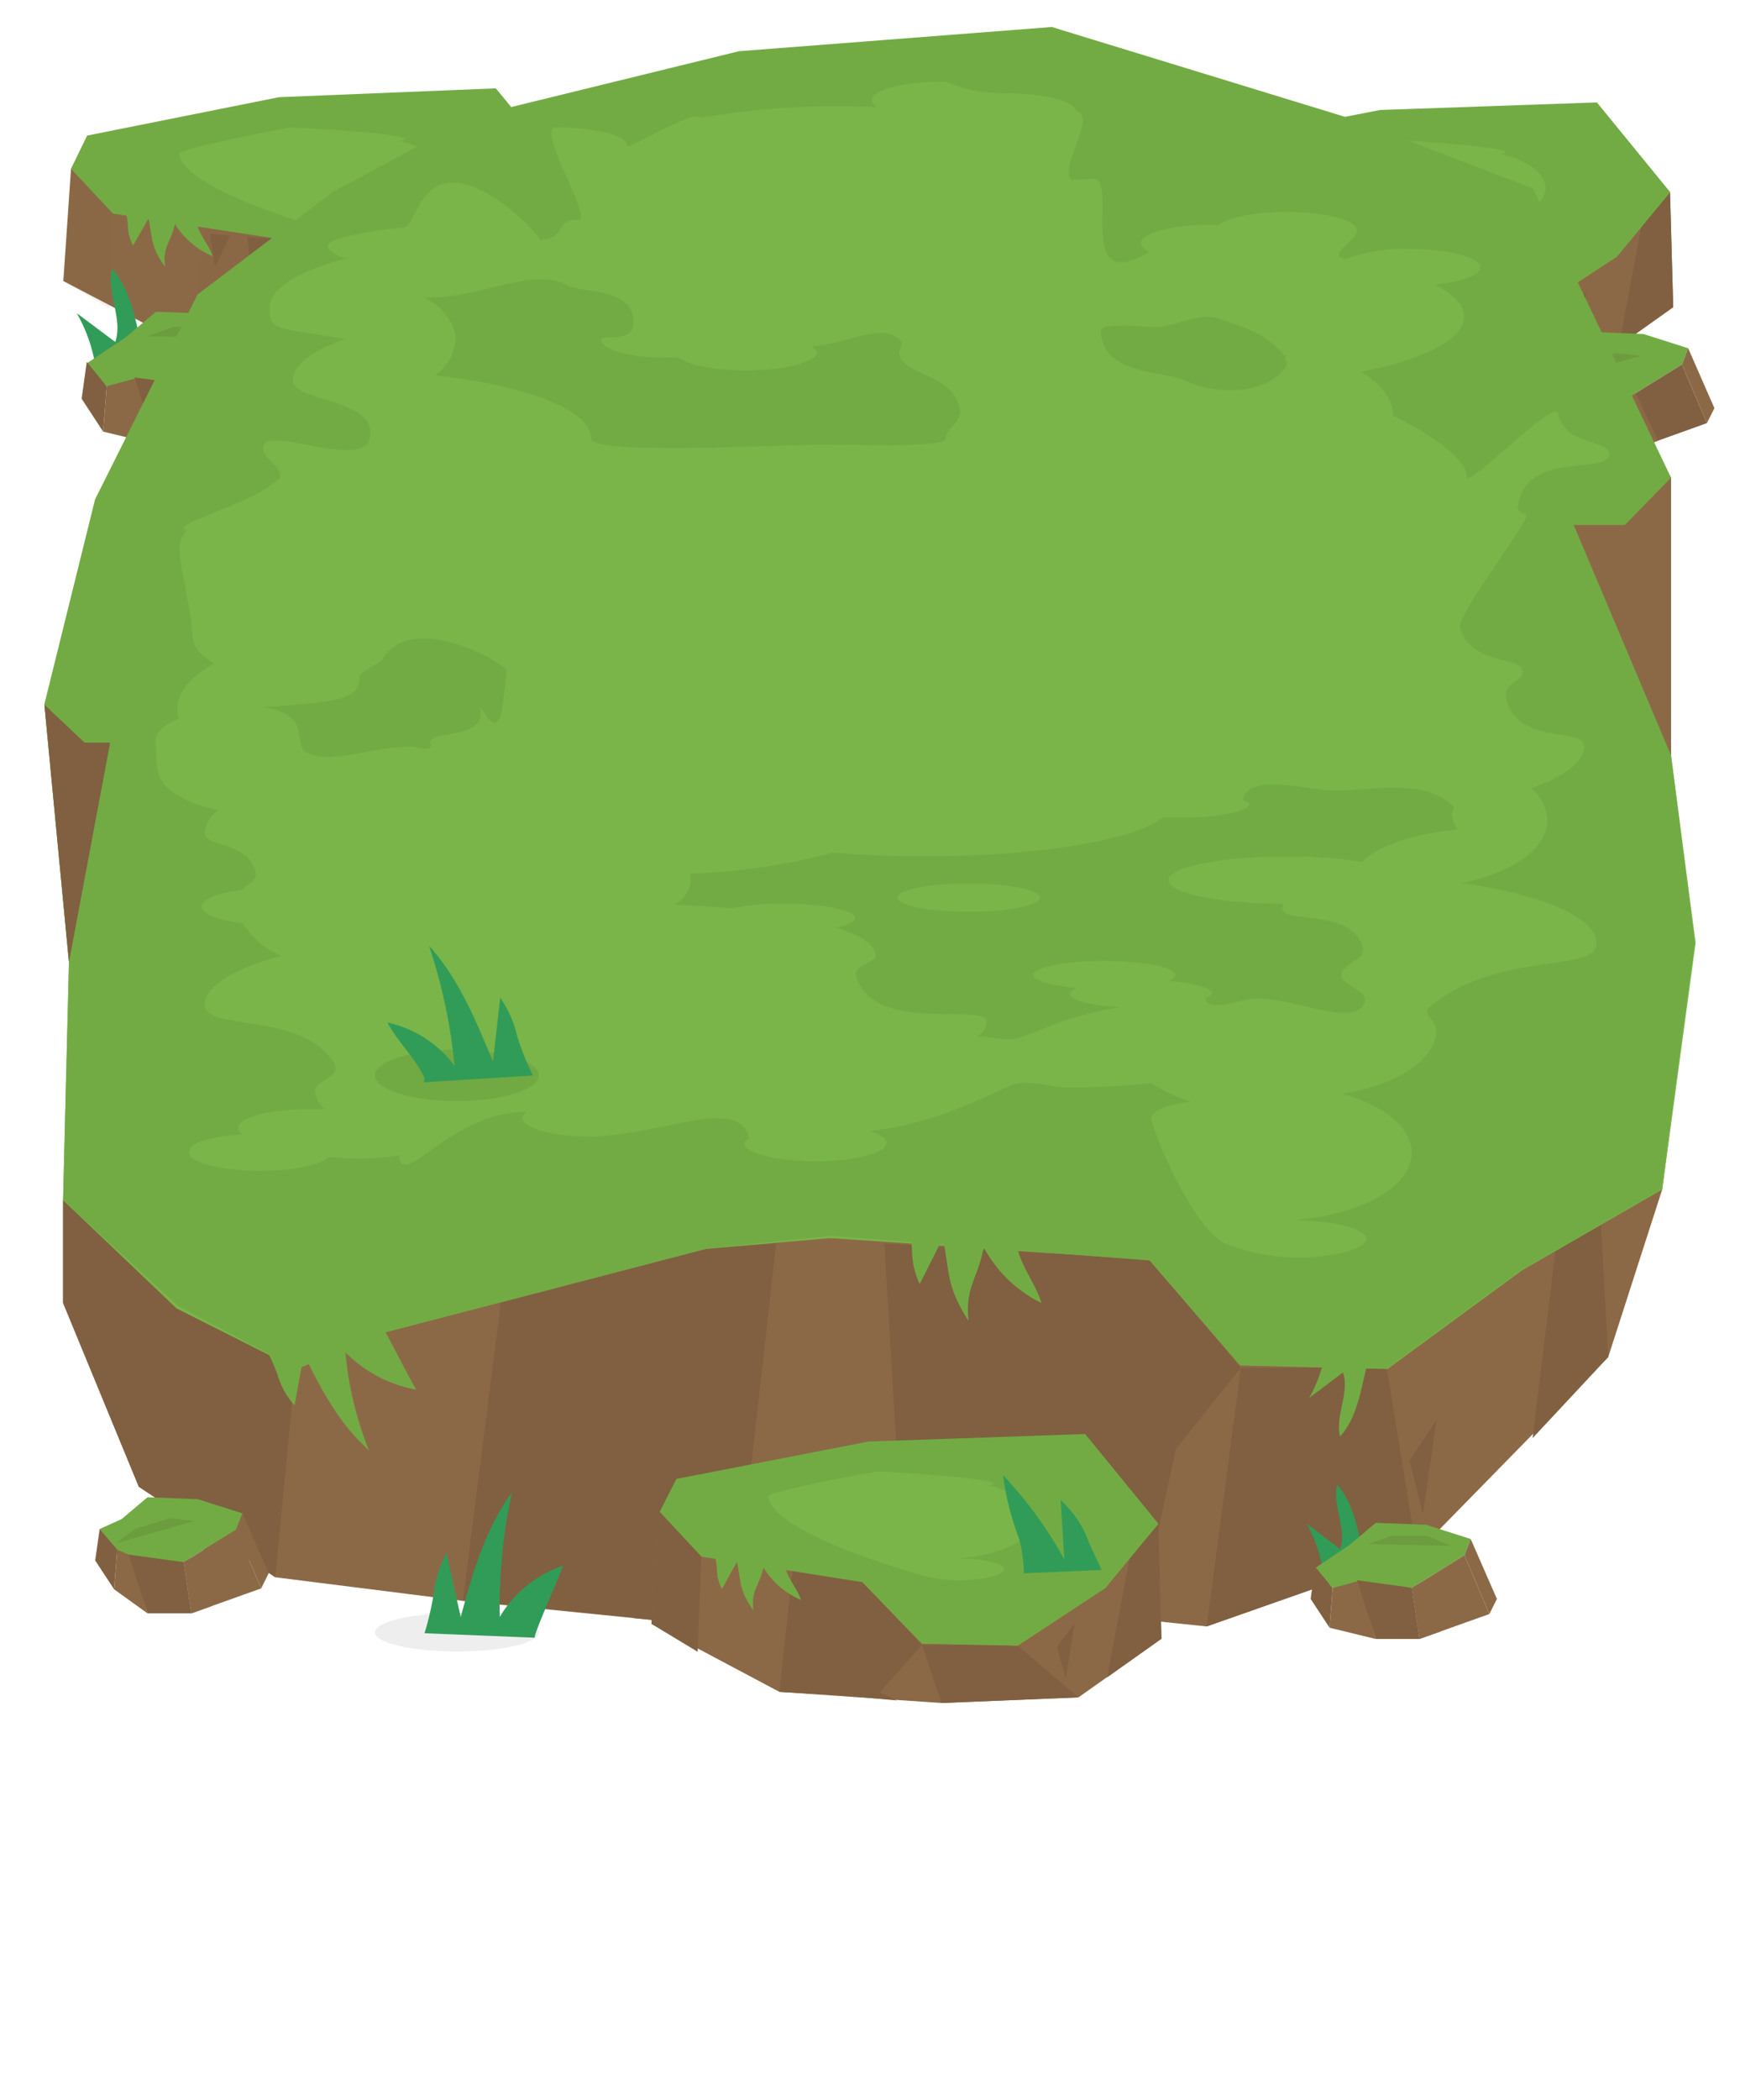 <svg viewBox="0 0 136 164" xmlns="http://www.w3.org/2000/svg"><path d="m44.81 22.87-6.46 4.62-10.71.51-12.67-.81-10.02-5.24.6-8.76 32.92-5.95 6.04 6.66z" fill="#8c6946"/><g fill="#806040" opacity=".1"><path d="m21.4 18.57-15.85-5.38-.6 8.76 3.62 2.16.25-8.02 7.18 1.13-1.03 9.97 5 .26 4.19.36-1.34-.62 3.29-3.72z"/><path d="m33.53 23.43-7.42.04 1.53 4.53 10.71-.51z"/><path d="m44.51 13.9-2.21 2.58-1.72 9.44 4.23-3.05z"/></g><path d="m16.43 18.28.37 2.57 1.2-2.47z" fill="#806040"/><path d="m19.35 18.51.35 4.17 1.75-4.04z" fill="#806040"/><path d="m37.35 26.01.67-4.32-1.37 1.86z" fill="#806040"/><path d="m33.58 23.48-7.49-.12-4.69-4.79-15.85-5.38 1.29-2.57 31.91-3.69 5.76 6.97-4.12 5.05z" fill="#79b548"/><path d="m5.55 13.19 3.28 3.49 12.64 1.94 4.62 4.74 7.49.12 6.74-4.48 4.19-5.1-5.76-7-16.94.69-15 3zm25.68-2.19c2.11.52 3.54 1.52 3.55 2.67 0 1.52-2.47 2.8-5.73 3.07l.09.06c1.87 0 3.34.37 3.34.82s-1.61.85-3.61.86a11.52 11.52 0 0 1 -3.42-.54c-1.77-.57-11.11-3.27-11.45-5.94 0-.33 7.29-1.82 8.48-2-.78-.2 11.52.55 8.75 1z" fill="#72ab44"/><path d="m15.43 17.37c-.1.06-.07.19 0 .29.26.79.93 1.56 1.19 2.35a6.41 6.41 0 0 1 -2.95-2.52c-.32 1.49-1 1.8-.76 3.36-1.14-1.6-.95-2.1-1.31-3.78l-1.2 2.11a3.44 3.44 0 0 1 -.4-1.58 7.4 7.4 0 0 0 -.33-1.6" fill="#72ab44"/><path d="m130.78 23.99-6.49 4.58-10.71.45-12.66-.88-10-5.3.66-8.76 32.95-5.77 6 6.71z" fill="#8c6946"/><path d="m107.39 19.55-15.81-5.47-.66 8.76 3.61 2.18.3-8.02 7.17 1.17-1.08 9.97 4.99.28 4.19.39-1.33-.63 3.3-3.7z" fill="#806040"/><path d="m119.5 24.48h-7.43l1.51 4.54 10.71-.45z" fill="#806040"/><path d="m130.53 15.02-2.22 2.56-1.78 9.44 4.25-3.03z" fill="#806040"/><path d="m102.43 19.23.35 2.57 1.22-2.46z" fill="#806040"/><path d="m105.35 19.47.32 4.18 1.77-4.03z" fill="#806040"/><path d="m123.3 27.08.69-4.31-1.38 1.84z" fill="#806040"/><path d="m119.54 24.53-7.48-.16-4.67-4.82-15.81-5.47 1.3-2.56 31.93-3.5 5.72 7-4.15 5.02z" fill="#79b548"/><path d="m91.57 14.08 3.26 3.5 12.63 2 4.6 4.77 7.48.16 6.77-4.45 4.22-5.06-5.72-7-16.94.59-15 2.92zm25.7-2.08c2.1.53 3.53 1.53 3.53 2.69 0 1.52-2.48 2.78-5.75 3a.26.26 0 0 1 .09.05c1.87 0 3.34.4 3.34.84s-1.62.84-3.62.84a11.28 11.28 0 0 1 -3.41-.56c-1.77-.54-11.09-3.3-11.4-6 0-.33 7.29-1.77 8.48-1.91-.78-.17 11.52.65 8.74 1.05z" fill="#72ab44"/><path d="m101.43 18.32c-.1.06-.07.18 0 .29.25.79.92 1.56 1.18 2.35a6.4 6.4 0 0 1 -2.94-2.53c-.33 1.48-1 1.79-.78 3.35-1.13-1.6-.94-2.1-1.29-3.79l-1.21 2.11a3.35 3.35 0 0 1 -.4-1.59 7.76 7.76 0 0 0 -.31-1.62" fill="#72ab44"/><path d="m127.36 31.01-3.83 1.01-2.74-3.6 1.71-.77 2.03-1.72 3.93.16 3.49 1.11-.49 1.27z" fill="#72ab44"/><path d="m120.44 30.88.35-2.46 1.37 1.61-.24 3.1z" fill="#806040"/><path d="m124.53 35.01-1.35-4.53-1.02-.45-.24 3.1z" fill="#8c6946"/><path d="m131.46 28.47 1.95 4.58-5.47 1.96-.58-4z" fill="#806040"/><path d="m124.53 35.01h3.41l-.58-4-4.3-.58" fill="#806040"/><path d="m133.41 33.05.59-1.17-2.05-4.68-.49 1.27z" fill="#8c6946"/><path d="m129.6 34.42-1.75-3.7-.49.29.58 4z" fill="#8c6946"/><path d="m128.23 27.79-6.17 1.75 1.53-1.14 2.7-.82z" fill="#6b9c3d"/><path d="m11.44 28.24c-.64-1.44-.84-5.3-2.69-7.25-.45 1.88.88 3.89.26 5.72l-3.01-2.25a12.3 12.3 0 0 1 1.41 3.84" fill="#309c58"/><path d="m15.42 30.15-7.08.01-1.56-1.78 3.09-2.07 2.32-1.96 4.48.17 3.99 1.28-.56 1.45z" fill="#72ab44"/><path d="m6.38 31.14.4-2.87 1.56 1.89-.28 3.55z" fill="#806040"/><path d="m12.19 34.71-1.54-5.17-2.31.62-.28 3.55z" fill="#8c6946"/><path d="m20.1 27.25 2.23 5.23-6.24 2.23-.67-4.56z" fill="#8c6946"/><path d="m12.19 34.71h3.9l-.67-4.56-4.9-.67" fill="#806040"/><path d="m22.33 32.48.67-1.34-2.34-5.34-.56 1.45z" fill="#8c6946"/><path d="m17.98 34.04-2-4.23-.56.34.67 4.56z" fill="#8c6946"/><path d="m18.83 26.4-7.31-.15 2.05-.73h3.21z" fill="#6b9c3d"/><path d="m125.7 105.99-14.96 15.27-16.43 5.77-19.11-1.99-18 2.11-20.98-2.11-14.7-1.85-10.67-7.07-5.92-14.36v-8.02l25.46-.84 102.07-19.43-2.54 19.43z" fill="#8c6946"/><g fill="#806040"><path d="m14.4 102.34 2.03 11.25 2.62-12.51z"/><path d="m49.52 126.38 1.35-8.73 1.17 8.98z"/><path d="m82.19 97.84.54 4.41 1.87-4.22z"/><path d="m86.67 98.25.5 7.16 2.71-6.91z"/><path d="m111.22 118.28 1.06-7.38-2.11 3.16z"/><path d="m4.93 93.74v8.02l5.92 14.36 10.67 7.07 1.57-16.36-9.29-4.64z"/><path d="m14.65 119.92.76-10.08 1.06 2.11h1.05l.93 11.35z"/><path d="m47.16 99.65.12 6.82 3.16-2.11-1.05-2.11 1.57-3.44z"/><path d="m60.67 97.12-5.49.42-16.04 4.22-2.96 23.23 21.12 2.11z"/><path d="m89.81 98.39-20.69-1.27 1.69 28.29 4.39-.37 13.76 1.64 2.96-13.51 5.07-6.34z"/><path d="m108.39 106.83h-11.4l-2.68 20.2 16.43-5.77z"/><path d="m124.86 90.78-2.96 4.23-2.11 17.31 5.91-6.33z"/></g><path d="m108.45 106.92-11.49-.28-7.15-8.25-24.92-1.69-9.71.84-24.97 6.49-7.03 2.89-9.38-4.73-8.87-8.45.46-18.59-1.92-20.11 3.96-14.06 9.99-11.98 2.56-8.02 17.09-9.91 20.69-5.07 24.45-3.89 22.38 8.02 14.35 5.49 11.67 21.69v21.69l1.92 14.64-2.61 19.26-10.98 6.33z" fill="#79b548"/><path d="m35.61 26.54a3.68 3.68 0 0 1 -1.61 2.78c7.14.78 12.2 2.69 12.2 4.93 0 1.33 14.8.48 17.86.48s9.86.25 9.86-.48 1.34-1.37 1.11-2.34c-.69-2.94-4.75-2.57-4.75-4.41 0-.28.33-.61.15-.83-1.36-1.67-4.43.33-6.89.33-.08.24.32.31.32.48 0 .8-2.49 1.45-5.55 1.45-2.43 0-4.49-.41-5.25-1h-.53c-3.09.07-5.53-.59-5.53-1.39 0-.51 2.42.32 2.51-1.21.17-2.89-4-2.44-5.08-3-2.71-1.54-6.74.89-10.7.89h-.53c1.48.86 2.41 2.04 2.41 3.32z" fill="#72ab44"/><path d="m113.6 63c-2.22-2.36-7-1.14-9.59-1.27-2.07-.1-6.24-1.27-6.84.59-.08.26.48.29.48.45 0 .61-2.49 1.11-5.56 1.11-.42 0-.84 0-1.23 0-2.25 1.72-9.69 3-18.56 3-2.55 0-5-.1-7.2-.29a49.7 49.7 0 0 1 -11.19 1.65 1.41 1.41 0 0 1 .09.49 2.51 2.51 0 0 1 -1.27 1.93c1.55.06 3 .16 4.42.29a20.58 20.58 0 0 1 4.12-.37c3.07 0 5.55.5 5.55 1.11 0 .29-.56.56-1.47.76 2 .63 3.1 1.39 3.1 2.2 0 .57-1.78.72-1.53 1.59 1.31 4.61 10.2 2 10.2 3.59a1.54 1.54 0 0 1 -.76 1.13c1.13 0 2.3.4 3.29.1 1.62-.5 4-1.83 7.92-2.39-2.27-.13-3.92-.56-3.92-1.06 0-.16.18-.31.5-.45-2-.17-3.39-.57-3.39-1 0-.61 2.48-1.11 5.55-1.11s5.56.5 5.56 1.11c0 .17-.19.32-.5.46 2 .17 3.39.56 3.39 1 0 .17-.62.19-.51.47.37 1 2.66-.1 4.06-.1 3 0 7.36 2.22 8.32.41.53-1-1.79-1.42-1.79-2.26s2-1.17 1.67-2.18c-.81-3-6.28-1.81-6.28-3a1 1 0 0 1 .09-.37c-5 0-9-.84-9-1.85s4.15-1.85 9.26-1.85a36.6 36.6 0 0 1 5.88.43c1.24-1.26 4-2.21 7.51-2.53a1.92 1.92 0 0 1 -.49-1.22c.03-.29.25-.48.12-.57zm-37.88 8.22c-3.07 0-5.56-.49-5.56-1.11s2.49-1.11 5.56-1.11 5.55.5 5.55 1.11-2.49 1.11-5.55 1.11z" fill="#72ab44"/><path d="m100.46 27.88c-1.5-2-3.73-2.46-5.21-3s-3.37.69-5.29.69a19.51 19.51 0 0 0 -2.38-.13c-.51.06-1.54-.07-1.52.49.12 3.39 4.93 3 6.65 3.82 2 1 6.09 1.26 7.82-1.12.13-.18-.09-.43-.09-.65 0 .02.04-.07.02-.1z" fill="#72ab44"/><path d="m29.85 51.54c-.12.21-1.76 1.07-1.76 1.28 0 1.63-.92 2-7.53 2.41 4 .54 2.17 3 3.47 3.58 2.1.91 5-.5 8-.5.56 0 1.33.38 1.64 0 .09-.09-.07-.23-.07-.34 0-.91 4.18-.24 3.95-2.36-.13-1.26.91 2.11 1.61.27.07-.17.44-3.39.44-3.51-.04-.51-7.42-4.81-9.75-.83z" fill="#72ab44"/><path d="m130.61 59v-21.69l-10.79-22.59-14.35-5.49-23.26-7.12-24.45 1.89-20.69 5.07-11.07 5.93-10.56 8-8.01 16-3.96 16 1.92 20.15-.46 18.59 9 8.25 9.27 4.93 7-2.89 25-6.51 9.8-1 24.89 1.93 7 8.16 11.49.28 10.39-7.62 11.08-6.4 2.61-19.26zm-12-19.43c-.05.49.7.45.7.71 0 .67-5.43 7.79-5.19 8.71.8 3.07 4.89 2.16 4.89 3.51 0 .68-1.5.91-1.31 1.92.7 3.82 6.12 2.34 6.12 3.86 0 1.24-1.56 2.38-4.15 3.28a3.45 3.45 0 0 1 1.27 2.5c0 2.23-2.78 4.13-6.71 4.91 6.26.88 10.56 2.66 10.56 4.72 0 2.34-7.71.49-13.12 5-.5.43.6 1.12.6 1.73 0 2.34-3.08 4.33-7.35 5 3.23.92 5.42 2.63 5.42 4.61 0 2.61-3.81 4.77-8.82 5.21l.14.09c2.87.06 5.13.68 5.13 1.44s-2.49 1.45-5.56 1.45a16 16 0 0 1 -5.24-1c-2.71-.93-6-9.13-6-9.89 0-.57 1.26-1.06 3.1-1.29a11.08 11.08 0 0 1 -3.07-1.44 64.64 64.64 0 0 1 -6.56.32c-1.54 0-3.13-.68-4.46-.14-2 .81-5.56 2.91-11 3.56.8.25 1.28.57 1.28.92 0 .8-2.49 1.44-5.55 1.44s-5.56-.64-5.56-1.44c0-.18.44-.24.36-.51-.77-2.58-5.22-.89-7.49-.63a29.62 29.62 0 0 1 -4.65.66c-3.07 0-5.55-.65-5.55-1.45a.64.64 0 0 1 .33-.48h-.17c-5.75 0-9.59 6.2-9.83 3.38a18.16 18.16 0 0 1 -3.14.25 20.77 20.77 0 0 1 -2.32-.13c-.6.63-2.78 1.09-5.38 1.09-3.07 0-5.56-.64-5.56-1.44s1.81-1.25 4.24-1.4c-.25-.17-.39-.34-.39-.53 0-.8 2.49-1.44 5.56-1.44h1.21a2.1 2.1 0 0 1 -.77-1.48c0-.73 2.12-1.06 1.52-2.07-2.45-4.08-10.14-2.55-10.14-4.57 0-1.52 2.33-2.88 6-3.85a6.29 6.29 0 0 1 -3-2.54c-1.91-.23-3.24-.73-3.24-1.32s1.34-1.08 3.24-1.31c.22-.43 1.09-.67 1-1.24-.51-2.61-4-2-4-3.22a2.37 2.37 0 0 1 1.07-1.74c-4.19-1-4.85-2.42-4.85-4 0-1.18-.6-2.26 1.75-3.13a2.58 2.58 0 0 1 -.11-.73c0-1.39 1.1-2.66 2.88-3.6-1.09-.67-1.71-1.4-1.71-2.18 0-1.77-1-5.19-1-6.92a2 2 0 0 1 .59-1.29c-1.69-.42 5.19-2.08 7.12-4 .75-.73-1.18-1.54-1.18-2.41 0-2.15 8.82 2.32 8.38-1.45-.28-2.4-6.06-2.33-6.06-3.85 0-1.22 1.53-2.35 4.07-3.24-5.34-.95-5.88-.59-5.88-2.46 0-1.52 2.33-2.88 6-3.85-.89-.25-1.44-.59-1.44-1 0-.79 5.91-1.44 6.09-1.43.76-.57 1.21-3.49 3.64-3.49 3.07 0 7 4.31 6.8 4.47 2.16.05 1.2-1.79 3.09-1.55 1-.29-3.42-7.23-1.79-7.23 3.07 0 5.56.64 5.56 1.44 0 .38 5.42-3 5.74-2.19a60.64 60.64 0 0 1 10.7-.89c1.06 0 2.09 0 3.1.07-.27-.17-.42-.36-.42-.55 0-.8 2.48-1.45 5.55-1.45.63 0 1.8.91 4.87.91s5.36.6 5.54 1.36c1.71.34-1.45 4.7-.32 5.4.54 0 1.1-.07 1.69-.07 2 0-1.59 9.25 4.38 5.7-.43-.2-.67-.44-.67-.69 0-.8 2.49-1.44 5.55-1.44h.54c.76-.56 2.82-1 5.24-1 3.07 0 5.56.65 5.56 1.45s-2.54 1.94-.86 2.23a12.45 12.45 0 0 1 4.93-.79c3.07 0 5.56.65 5.56 1.45 0 .61-1.48 1.13-3.56 1.34 1.46.75 2.3 1.6 2.3 2.51 0 1.78-3.19 3.34-8.07 4.3 1.56.93 2.5 2.11 2.5 3.41 0 0 5.78 2.76 5.78 4.81 0 .93 6.9-6.16 7.12-5 .51 2.6 4 2 4 3.22.02 1.64-6.64-.34-7.12 4.09z" fill="#72ab44"/><path d="m29.53 103c.75 1.2 2.29 4.34 3 5.53a10.28 10.28 0 0 1 -5.53-2.91 26.87 26.87 0 0 0 1.83 7.64c-2.42-2.15-3.77-4.85-5.08-7.49l-.73 4a6.27 6.27 0 0 1 -1.34-2.44 14.85 14.85 0 0 0 -1.22-2.54" fill="#72ab44"/><path d="m79.66 97.27c-.16.11-.12.32-.06.5.38 1.36 1.42 2.67 1.8 4a10.26 10.26 0 0 1 -4.51-4.34c-.5 2.54-1.46 3.07-1.19 5.74-1.73-2.74-1.45-3.59-2-6.49l-1.81 3.61a6.36 6.36 0 0 1 -.61-2.72 14.74 14.74 0 0 0 -.47-2.77" fill="#72ab44"/><path d="m107.11 105.81c-.57 1.26-.74 4.67-2.37 6.38-.4-1.65.77-3.43.23-5l-2.65 2a11 11 0 0 0 1.24-3.39" fill="#72ab44"/><path d="m90.78 127.99-6.49 4.58-10.71.44-12.66-.87-10-5.31.66-8.75 32.95-5.77 6 6.71z" fill="#8c6946"/><path d="m67.39 123.55-15.81-5.47-.66 8.75 3.61 2.18.3-8.01 7.17 1.17-1.08 9.97 4.99.28 4.19.39-1.33-.63 3.3-3.7z" fill="#806040"/><path d="m79.5 128.48h-7.43l1.51 4.53 10.71-.44z" fill="#806040"/><path d="m90.53 119.02-2.22 2.56-1.78 9.43 4.25-3.02z" fill="#806040"/><path d="m62.43 123.23.35 2.57 1.22-2.46z" fill="#806040"/><path d="m65.35 123.47.32 4.18 1.77-4.03z" fill="#806040"/><path d="m83.3 131.08.69-4.31-1.38 1.85z" fill="#806040"/><path d="m79.54 128.53-7.48-.16-4.67-4.82-15.81-5.47 1.3-2.56 31.93-3.5 5.72 7-4.15 5.02z" fill="#79b548"/><path d="m51.57 118.08 3.26 3.5 12.63 2 4.6 4.77 7.48.16 6.77-4.45 4.22-5.06-5.72-7-16.94.59-15 2.92zm25.7-2.08c2.1.53 3.53 1.53 3.53 2.69 0 1.52-2.48 2.78-5.75 3a.26.26 0 0 1 .09.05c1.87 0 3.34.4 3.34.84s-1.62.84-3.62.84a11.28 11.28 0 0 1 -3.41-.56c-1.77-.54-11.09-3.3-11.4-6 0-.33 7.29-1.77 8.48-1.91-.78-.17 11.52.65 8.74 1.05z" fill="#72ab44"/><path d="m61.43 122.32c-.1.06-.07.18 0 .29.25.79.92 1.56 1.18 2.35a6.4 6.4 0 0 1 -2.94-2.53c-.33 1.48-1 1.79-.78 3.35-1.13-1.6-.94-2.1-1.29-3.79l-1.17 2.11a3.35 3.35 0 0 1 -.4-1.59 7.76 7.76 0 0 0 -.31-1.62" fill="#72ab44"/><ellipse cx="35.71" cy="127.49" opacity=".07" rx="6.4" ry="1.5"/><path d="m41.8 127.91c-.13-.18 1.63-4.07 2.21-5.62a9.13 9.13 0 0 0 -4.95 4 42.35 42.35 0 0 1 .95-9.72c-2.08 2.85-3.08 6.32-4 9.72l-1.11-5a8.82 8.82 0 0 0 -1 3.16 22.33 22.33 0 0 1 -.72 3.11" fill="#309c58"/><path d="m86.1 122.62s-.88-1.91-1-2.17a8 8 0 0 0 -2.2-3.28l.29 4.63a31.68 31.68 0 0 0 -4.79-6.58 21.59 21.59 0 0 0 1.27 5 11.86 11.86 0 0 1 .36 2.66" fill="#309c58"/><ellipse cx="35.71" cy="83.99" opacity=".07" rx="6.4" ry="2"/><path d="m33.12 84.53a.64.64 0 0 0 -.08-.61c-.73-1.45-2-2.61-2.76-4.06a8.92 8.92 0 0 1 5.25 3.39 42.38 42.38 0 0 0 -2-9.39c2.32 2.57 3.67 5.85 5 9.06l.57-5a8.81 8.81 0 0 1 1.32 3 20.36 20.36 0 0 0 1.24 3.08" fill="#309c58"/><path d="m106.87 122.34c-.56-1.26-.73-4.64-2.35-6.35-.4 1.64.77 3.41.23 5l-2.64-2a10.67 10.67 0 0 1 1.23 3.36" fill="#309c58"/><path d="m110.36 124.01-6.2.02-1.37-1.56 2.71-1.82 2.03-1.71 3.93.15 3.49 1.11-.49 1.27z" fill="#72ab44"/><path d="m102.44 124.88.35-2.51 1.37 1.66-.24 3.1z" fill="#806040"/><path d="m107.53 128.01-1.35-4.53-2.02.55-.24 3.1z" fill="#8c6946"/><path d="m114.46 121.47 1.95 4.59-5.47 1.95-.58-4z" fill="#8c6946"/><path d="m107.53 128.01h3.41l-.58-4-4.3-.59" fill="#806040"/><path d="m116.41 126.06.59-1.18-2.05-4.68-.49 1.27z" fill="#8c6946"/><path d="m112.6 127.42-1.75-3.7-.49.29.58 4z" fill="#8c6946"/><path d="m113.35 120.73-6.41-.13 1.8-.64h2.82z" fill="#6b9c3d"/><path d="m14.36 122.01-3.83 1.01-2.74-3.6 1.71-.77 2.03-1.71 3.93.15 3.49 1.11-.49 1.27z" fill="#72ab44"/><path d="m7.44 121.88.35-2.46 1.37 1.61-.24 3.1z" fill="#806040"/><path d="m11.53 126.01-1.35-4.53-1.02-.45-.24 3.1z" fill="#8c6946"/><path d="m18.46 119.47 1.95 4.59-5.46 1.95-.59-4z" fill="#8c6946"/><path d="m11.53 126.01h3.42l-.59-4-4.3-.59" fill="#806040"/><path d="m20.41 124.06.59-1.18-2.05-4.68-.49 1.27z" fill="#8c6946"/><path d="m16.6 125.42-1.75-3.7-.49.29.59 4z" fill="#8c6946"/><path d="m15.23 118.79-6.17 1.75 1.53-1.14 2.7-.82z" fill="#6b9c3d"/><path d="m5.39 75.15 3.22-17.15h-2l-3.14-2.96z" fill="#806040"/><path d="m130.61 59-7.61-18h4l3.61-3.69z" fill="#8c6946"/></svg>